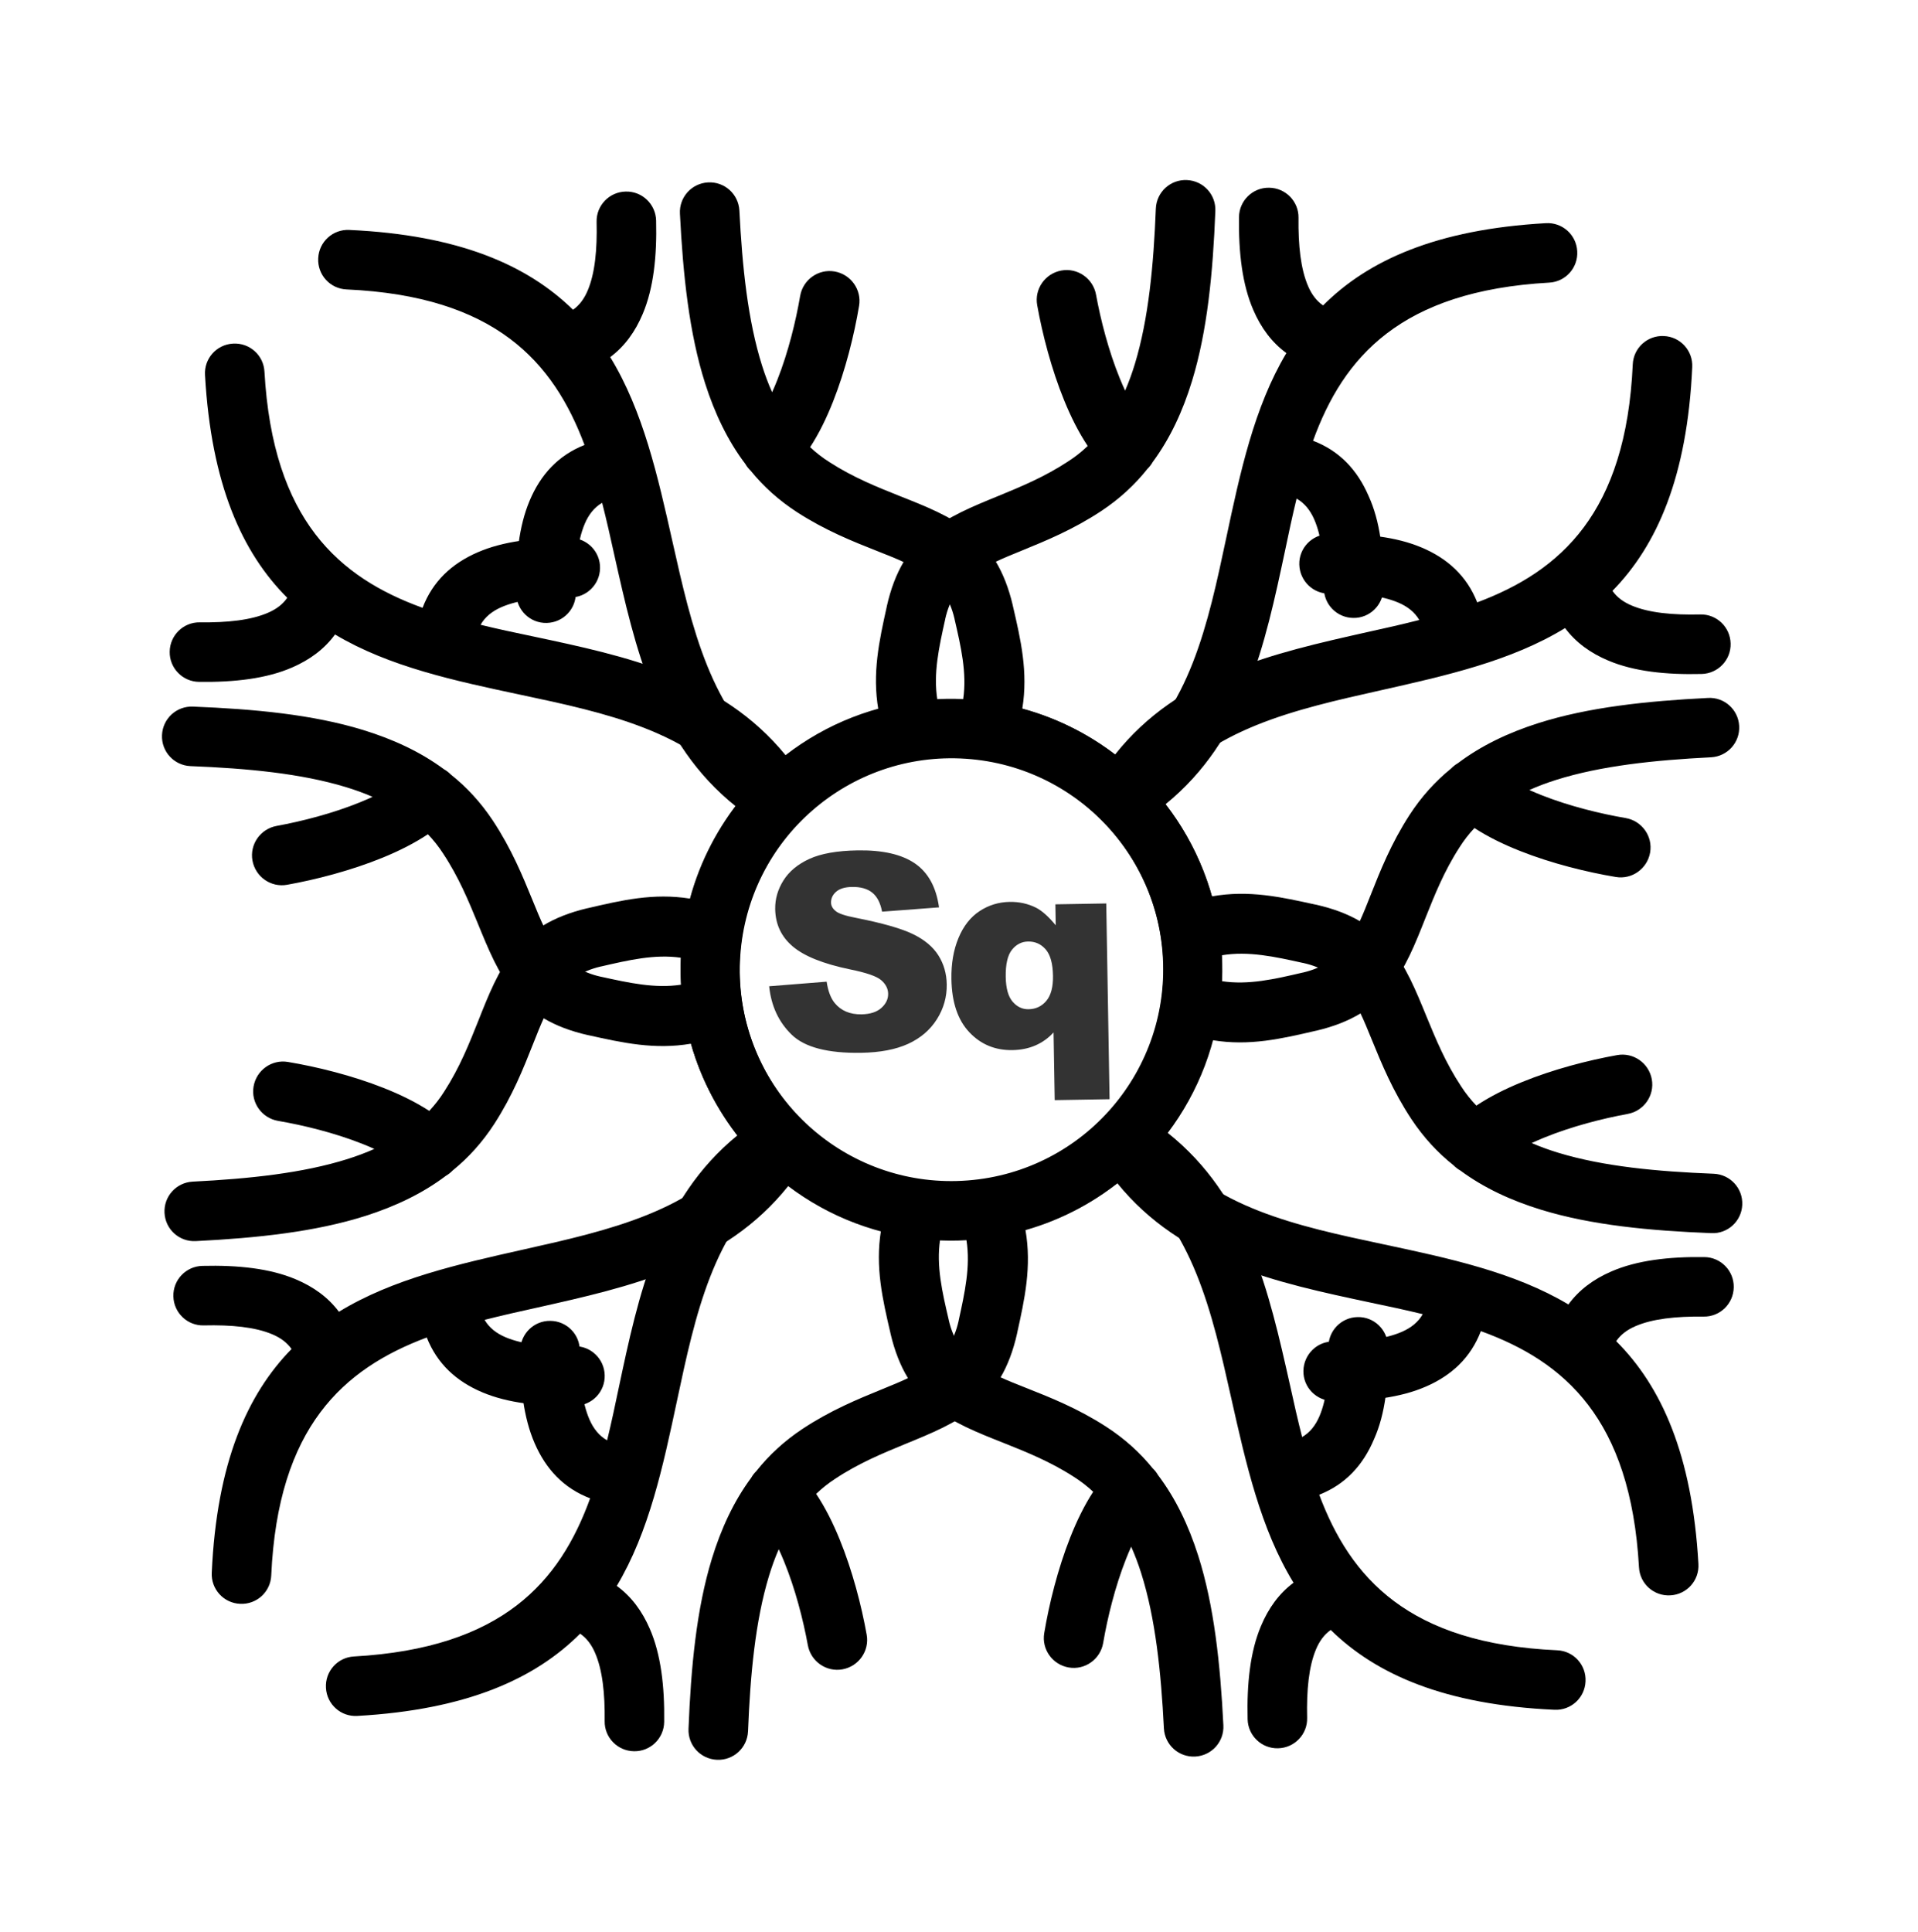 <?xml version="1.0" encoding="utf-8"?>
<svg viewBox="215.088 237.828 146.603 147.672" xmlns="http://www.w3.org/2000/svg">
  <g transform="matrix(-0.997, 0.078, -0.078, -0.997, 353.896, 368.385)">
    <path class="st0" d="M 26.29 87.89 C 26.4 86.64 27.51 85.71 28.76 85.83 C 30.01 85.94 30.94 87.05 30.82 88.3 C 30.63 90.4 30.68 92.22 31.15 93.57 C 31.4 94.29 31.79 94.87 32.37 95.26 C 32.79 93.98 33.18 92.67 33.56 91.36 C 35.65 84.3 37.75 77.2 44.17 72.76 C 42.04 69.51 40.8 65.62 40.8 61.45 C 40.8 60.6 40.85 59.76 40.95 58.94 C 38.95 58.47 36.91 58.78 34.74 59.11 L 34.72 59.11 C 31.54 59.59 30.46 61.8 29.1 64.59 C 28.21 66.41 27.23 68.41 25.66 70.47 C 24.65 71.79 23.5 72.88 22.21 73.77 C 22.04 73.92 21.86 74.04 21.67 74.13 C 19.78 75.34 17.64 76.16 15.3 76.71 C 11.37 77.63 6.91 77.75 2.22 77.62 C 0.97 77.6 -0.03 76.56 0 75.3 C 0.03 74.04 1.07 73.05 2.33 73.08 C 6.67 73.2 10.77 73.09 14.27 72.28 C 15 72.11 15.7 71.91 16.37 71.67 C 16.07 71.51 15.76 71.34 15.44 71.19 C 13.41 70.2 11.1 69.44 9.2 68.96 C 7.98 68.65 7.23 67.41 7.54 66.19 C 7.85 64.97 9.09 64.22 10.31 64.53 C 12.48 65.07 15.11 65.94 17.44 67.08 C 18.65 67.67 19.79 68.34 20.78 69.1 C 21.24 68.68 21.66 68.22 22.04 67.71 C 23.36 65.98 24.23 64.2 25.02 62.6 C 26.97 58.61 28.52 55.45 34.05 54.6 L 34.07 54.6 C 36.72 54.2 39.22 53.81 42.01 54.5 C 43.01 51.71 44.58 49.2 46.6 47.11 C 43.07 41.73 36.63 39.83 30.24 37.94 C 25.31 36.48 20.4 35.03 16.46 32.24 C 15.56 33.29 14.39 34.02 12.99 34.5 C 10.99 35.19 8.54 35.29 5.82 35.04 C 4.57 34.93 3.64 33.82 3.76 32.57 C 3.87 31.32 4.98 30.39 6.23 30.51 C 8.33 30.7 10.15 30.65 11.5 30.18 C 12.14 29.96 12.66 29.63 13.04 29.16 C 9.87 25.46 7.92 20.07 8.1 11.7 C 8.12 10.44 9.16 9.44 10.42 9.47 C 11.68 9.49 12.68 10.53 12.65 11.79 C 12.4 23.17 17.1 27.92 23.29 30.73 C 24.22 28.77 25.78 27.53 27.82 26.83 C 29.82 26.14 32.27 26.04 34.99 26.29 C 36.24 26.4 37.17 27.51 37.05 28.76 C 36.93 30.01 35.83 30.94 34.58 30.82 C 32.48 30.63 30.66 30.68 29.31 31.15 C 28.59 31.4 28.01 31.79 27.62 32.37 C 28.9 32.79 30.21 33.18 31.52 33.56 C 38.58 35.65 45.69 37.75 50.12 44.18 C 53.38 42.03 57.29 40.78 61.49 40.78 C 62.32 40.78 63.14 40.83 63.95 40.93 C 64.41 38.95 64.1 36.91 63.77 34.76 L 63.77 34.74 C 63.29 31.56 61.08 30.48 58.29 29.12 C 56.47 28.23 54.47 27.25 52.41 25.68 C 51.09 24.67 50 23.52 49.11 22.23 C 48.96 22.06 48.84 21.88 48.75 21.69 C 47.54 19.8 46.72 17.66 46.17 15.32 C 45.25 11.39 45.13 6.93 45.26 2.24 C 45.29 0.98 46.33 -0.01 47.59 0.02 C 48.85 0.05 49.84 1.09 49.81 2.35 C 49.69 6.69 49.8 10.79 50.61 14.29 C 50.78 15.02 50.98 15.72 51.22 16.39 C 51.38 16.09 51.55 15.78 51.7 15.46 C 52.69 13.43 53.45 11.12 53.93 9.22 C 54.24 8 55.48 7.25 56.7 7.56 C 57.92 7.87 58.67 9.11 58.36 10.33 C 57.82 12.5 56.95 15.13 55.81 17.46 C 55.22 18.67 54.55 19.81 53.79 20.8 C 54.21 21.26 54.67 21.68 55.18 22.06 C 56.91 23.38 58.69 24.25 60.29 25.04 C 64.28 26.99 67.44 28.54 68.29 34.07 L 68.29 34.09 C 68.69 36.72 69.07 39.22 68.4 41.98 C 71.2 42.97 73.73 44.56 75.83 46.58 C 81.17 43.04 83.06 36.63 84.95 30.25 C 86.41 25.32 87.86 20.41 90.65 16.47 C 89.6 15.57 88.87 14.4 88.39 13 C 87.7 11 87.6 8.55 87.85 5.83 C 87.96 4.58 89.07 3.65 90.32 3.77 C 91.57 3.88 92.5 4.99 92.38 6.24 C 92.19 8.34 92.24 10.16 92.71 11.51 C 92.93 12.15 93.26 12.67 93.73 13.05 C 97.43 9.88 102.82 7.93 111.19 8.11 C 112.45 8.13 113.45 9.17 113.42 10.43 C 113.4 11.69 112.36 12.69 111.1 12.66 C 99.72 12.41 94.97 17.11 92.16 23.3 C 94.12 24.23 95.36 25.79 96.06 27.83 C 96.75 29.83 96.85 32.28 96.6 35 C 96.49 36.25 95.38 37.18 94.13 37.06 C 92.88 36.95 91.95 35.84 92.07 34.59 C 92.26 32.49 92.21 30.67 91.74 29.31 C 91.49 28.59 91.1 28.01 90.52 27.62 C 90.1 28.9 89.71 30.21 89.33 31.52 C 87.25 38.56 85.16 45.65 78.77 50.08 C 80.92 53.34 82.18 57.25 82.18 61.45 C 82.18 62.3 82.13 63.13 82.03 63.95 C 84 64.39 86.01 64.08 88.15 63.76 L 88.17 63.76 C 91.35 63.28 92.43 61.07 93.79 58.28 C 94.68 56.46 95.66 54.46 97.23 52.4 C 98.24 51.08 99.39 49.99 100.68 49.1 C 100.85 48.95 101.03 48.83 101.22 48.74 C 103.11 47.53 105.25 46.71 107.59 46.16 C 111.52 45.24 115.98 45.12 120.67 45.25 C 121.93 45.28 122.92 46.32 122.89 47.58 C 122.86 48.84 121.82 49.83 120.56 49.8 C 116.22 49.68 112.12 49.79 108.62 50.6 C 107.89 50.77 107.19 50.97 106.52 51.21 C 106.82 51.37 107.13 51.54 107.45 51.69 C 109.48 52.68 111.79 53.44 113.69 53.92 C 114.91 54.23 115.66 55.47 115.35 56.69 C 115.04 57.91 113.8 58.66 112.58 58.35 C 110.41 57.81 107.78 56.94 105.45 55.8 C 104.24 55.21 103.1 54.54 102.11 53.78 C 101.65 54.2 101.23 54.66 100.85 55.17 C 99.53 56.9 98.66 58.68 97.87 60.28 C 95.92 64.27 94.37 67.43 88.84 68.28 L 88.82 68.28 C 86.2 68.68 83.72 69.06 80.98 68.4 C 79.98 71.21 78.38 73.74 76.35 75.84 C 79.89 81.16 86.3 83.06 92.67 84.94 C 97.6 86.4 102.51 87.85 106.45 90.64 C 107.35 89.59 108.52 88.86 109.92 88.38 C 111.92 87.69 114.37 87.59 117.09 87.84 C 118.34 87.95 119.27 89.06 119.15 90.31 C 119.04 91.56 117.93 92.49 116.68 92.37 C 114.58 92.18 112.76 92.23 111.41 92.7 C 110.77 92.92 110.25 93.25 109.87 93.72 C 113.04 97.42 114.99 102.81 114.81 111.18 C 114.79 112.44 113.75 113.44 112.49 113.41 C 111.23 113.39 110.23 112.35 110.26 111.09 C 110.51 99.71 105.81 94.96 99.62 92.15 C 98.69 94.11 97.13 95.35 95.09 96.05 C 93.09 96.74 90.64 96.84 87.92 96.59 C 86.67 96.48 85.74 95.37 85.86 94.12 C 85.97 92.87 87.08 91.94 88.33 92.06 C 90.43 92.25 92.25 92.2 93.61 91.73 C 94.33 91.48 94.91 91.09 95.3 90.51 C 94.02 90.09 92.71 89.7 91.4 89.32 C 84.36 87.24 77.28 85.15 72.84 78.76 C 69.59 80.89 65.7 82.13 61.52 82.13 C 60.66 82.13 59.8 82.08 58.97 81.97 C 58.52 83.95 58.83 85.98 59.15 88.12 L 59.15 88.14 C 59.63 91.32 61.84 92.4 64.63 93.76 C 66.45 94.65 68.45 95.63 70.51 97.2 C 71.83 98.21 72.92 99.36 73.81 100.65 C 73.96 100.82 74.08 101 74.17 101.19 C 75.38 103.08 76.2 105.22 76.75 107.56 C 77.67 111.49 77.79 115.95 77.66 120.64 C 77.63 121.9 76.59 122.89 75.33 122.86 C 74.07 122.83 73.08 121.79 73.11 120.53 C 73.23 116.19 73.12 112.09 72.31 108.59 C 72.14 107.86 71.94 107.16 71.7 106.49 C 71.54 106.79 71.37 107.1 71.22 107.42 C 70.23 109.45 69.47 111.76 68.99 113.66 C 68.68 114.88 67.44 115.63 66.22 115.32 C 65 115.01 64.25 113.77 64.56 112.55 C 65.1 110.38 65.97 107.75 67.11 105.42 C 67.7 104.21 68.37 103.07 69.13 102.08 C 68.71 101.62 68.25 101.2 67.74 100.82 C 66.01 99.5 64.23 98.63 62.63 97.84 C 58.64 95.89 55.48 94.34 54.63 88.81 L 54.63 88.79 C 54.23 86.15 53.85 83.66 54.52 80.9 C 51.73 79.9 49.21 78.31 47.13 76.28 C 41.77 79.81 39.87 86.24 37.98 92.63 C 36.52 97.56 35.07 102.47 32.28 106.41 C 33.33 107.31 34.06 108.48 34.54 109.88 C 35.23 111.88 35.33 114.33 35.08 117.05 C 34.97 118.3 33.86 119.23 32.61 119.11 C 31.36 119 30.43 117.89 30.55 116.64 C 30.74 114.54 30.69 112.72 30.22 111.36 C 30 110.72 29.67 110.2 29.2 109.82 C 25.5 112.99 20.11 114.94 11.74 114.76 C 10.48 114.74 9.48 113.7 9.51 112.44 C 9.53 111.18 10.57 110.18 11.83 110.21 C 23.21 110.46 27.96 105.76 30.77 99.57 C 28.81 98.64 27.57 97.08 26.87 95.04 C 26.14 93.06 26.04 90.61 26.29 87.89 Z M 72.93 50.01 C 70 47.08 65.95 45.27 61.48 45.27 C 57.01 45.27 52.96 47.08 50.03 50.01 C 47.1 52.94 45.29 56.99 45.29 61.46 C 45.29 65.93 47.1 69.98 50.03 72.91 C 52.96 75.84 57.01 77.65 61.48 77.65 C 65.95 77.65 70 75.84 72.93 72.91 C 75.86 69.98 77.67 65.93 77.67 61.46 C 77.67 56.99 75.86 52.93 72.93 50.01 Z" style="clip-rule: evenodd; fill-rule: evenodd;"/>
  </g>
  <g transform="matrix(-0.998, -0.067, -0.067, 0.998, 353.303, 254.758)">
    <path class="st0" d="M 26.29 87.89 C 26.4 86.64 27.51 85.71 28.76 85.83 C 30.01 85.94 30.94 87.05 30.82 88.3 C 30.63 90.4 30.68 92.22 31.15 93.57 C 31.4 94.29 31.79 94.87 32.37 95.26 C 32.79 93.98 33.18 92.67 33.56 91.36 C 35.65 84.3 37.75 77.2 44.17 72.76 C 42.04 69.51 40.8 65.62 40.8 61.45 C 40.8 60.6 40.85 59.76 40.95 58.94 C 38.95 58.47 36.91 58.78 34.74 59.11 L 34.72 59.11 C 31.54 59.59 30.46 61.8 29.1 64.59 C 28.21 66.41 27.23 68.41 25.66 70.47 C 24.65 71.79 23.5 72.88 22.21 73.77 C 22.04 73.92 21.86 74.04 21.67 74.13 C 19.78 75.34 17.64 76.16 15.3 76.71 C 11.37 77.63 6.91 77.75 2.22 77.62 C 0.97 77.6 -0.03 76.56 0 75.3 C 0.03 74.04 1.07 73.05 2.33 73.08 C 6.67 73.2 10.77 73.09 14.27 72.28 C 15 72.11 15.7 71.91 16.37 71.67 C 16.07 71.51 15.76 71.34 15.44 71.19 C 13.41 70.2 11.1 69.44 9.2 68.96 C 7.98 68.65 7.23 67.41 7.54 66.19 C 7.85 64.97 9.09 64.22 10.31 64.53 C 12.48 65.07 15.11 65.94 17.44 67.08 C 18.65 67.67 19.79 68.34 20.78 69.1 C 21.24 68.68 21.66 68.22 22.04 67.71 C 23.36 65.98 24.23 64.2 25.02 62.6 C 26.97 58.61 28.52 55.45 34.05 54.6 L 34.07 54.6 C 36.72 54.2 39.22 53.81 42.01 54.5 C 43.01 51.71 44.58 49.2 46.6 47.11 C 43.07 41.73 36.63 39.83 30.24 37.94 C 25.31 36.48 20.4 35.03 16.46 32.24 C 15.56 33.29 14.39 34.02 12.99 34.5 C 10.99 35.19 8.54 35.29 5.82 35.04 C 4.57 34.93 3.64 33.82 3.76 32.57 C 3.87 31.32 4.98 30.39 6.23 30.51 C 8.33 30.7 10.15 30.65 11.5 30.18 C 12.14 29.96 12.66 29.63 13.04 29.16 C 9.87 25.46 7.92 20.07 8.1 11.7 C 8.12 10.44 9.16 9.44 10.42 9.47 C 11.68 9.49 12.68 10.53 12.65 11.79 C 12.4 23.17 17.1 27.92 23.29 30.73 C 24.22 28.77 25.78 27.53 27.82 26.83 C 29.82 26.14 32.27 26.04 34.99 26.29 C 36.24 26.4 37.17 27.51 37.05 28.76 C 36.93 30.01 35.83 30.94 34.58 30.82 C 32.48 30.63 30.66 30.68 29.31 31.15 C 28.59 31.4 28.01 31.79 27.62 32.37 C 28.9 32.79 30.21 33.18 31.52 33.56 C 38.58 35.65 45.69 37.75 50.12 44.18 C 53.38 42.03 57.29 40.78 61.49 40.78 C 62.32 40.78 63.14 40.83 63.95 40.93 C 64.41 38.95 64.1 36.91 63.77 34.76 L 63.77 34.74 C 63.29 31.56 61.08 30.48 58.29 29.12 C 56.47 28.23 54.47 27.25 52.41 25.68 C 51.09 24.67 50 23.52 49.11 22.23 C 48.96 22.06 48.84 21.88 48.75 21.69 C 47.54 19.8 46.72 17.66 46.17 15.32 C 45.25 11.39 45.13 6.93 45.26 2.24 C 45.29 0.98 46.33 -0.01 47.59 0.02 C 48.85 0.05 49.84 1.09 49.81 2.35 C 49.69 6.69 49.8 10.79 50.61 14.29 C 50.78 15.02 50.98 15.72 51.22 16.39 C 51.38 16.09 51.55 15.78 51.7 15.46 C 52.69 13.43 53.45 11.12 53.93 9.22 C 54.24 8 55.48 7.25 56.7 7.56 C 57.92 7.87 58.67 9.11 58.36 10.33 C 57.82 12.5 56.95 15.13 55.81 17.46 C 55.22 18.67 54.55 19.81 53.79 20.8 C 54.21 21.26 54.67 21.68 55.18 22.06 C 56.91 23.38 58.69 24.25 60.29 25.04 C 64.28 26.99 67.44 28.54 68.29 34.07 L 68.29 34.09 C 68.69 36.72 69.07 39.22 68.4 41.98 C 71.2 42.97 73.73 44.56 75.83 46.58 C 81.17 43.04 83.06 36.63 84.95 30.25 C 86.41 25.32 87.86 20.41 90.65 16.47 C 89.6 15.57 88.87 14.4 88.39 13 C 87.7 11 87.6 8.55 87.85 5.83 C 87.96 4.58 89.07 3.65 90.32 3.77 C 91.57 3.88 92.5 4.99 92.38 6.24 C 92.19 8.34 92.24 10.16 92.71 11.51 C 92.93 12.15 93.26 12.67 93.73 13.05 C 97.43 9.88 102.82 7.93 111.19 8.11 C 112.45 8.13 113.45 9.17 113.42 10.43 C 113.4 11.69 112.36 12.69 111.1 12.66 C 99.72 12.41 94.97 17.11 92.16 23.3 C 94.12 24.23 95.36 25.79 96.06 27.83 C 96.75 29.83 96.85 32.28 96.6 35 C 96.49 36.25 95.38 37.18 94.13 37.06 C 92.88 36.95 91.95 35.84 92.07 34.59 C 92.26 32.49 92.21 30.67 91.74 29.31 C 91.49 28.59 91.1 28.01 90.52 27.62 C 90.1 28.9 89.71 30.21 89.33 31.52 C 87.25 38.56 85.16 45.65 78.77 50.08 C 80.92 53.34 82.18 57.25 82.18 61.45 C 82.18 62.3 82.13 63.13 82.03 63.95 C 84 64.39 86.01 64.08 88.15 63.76 L 88.17 63.76 C 91.35 63.28 92.43 61.07 93.79 58.28 C 94.68 56.46 95.66 54.46 97.23 52.4 C 98.24 51.08 99.39 49.99 100.68 49.1 C 100.85 48.95 101.03 48.83 101.22 48.74 C 103.11 47.53 105.25 46.71 107.59 46.16 C 111.52 45.24 115.98 45.12 120.67 45.25 C 121.93 45.28 122.92 46.32 122.89 47.58 C 122.86 48.84 121.82 49.83 120.56 49.8 C 116.22 49.68 112.12 49.79 108.62 50.6 C 107.89 50.77 107.19 50.97 106.52 51.21 C 106.82 51.37 107.13 51.54 107.45 51.69 C 109.48 52.68 111.79 53.44 113.69 53.92 C 114.91 54.23 115.66 55.47 115.35 56.69 C 115.04 57.91 113.8 58.66 112.58 58.35 C 110.41 57.81 107.78 56.94 105.45 55.8 C 104.24 55.21 103.1 54.54 102.11 53.78 C 101.65 54.2 101.23 54.66 100.85 55.17 C 99.53 56.9 98.66 58.68 97.87 60.28 C 95.92 64.27 94.37 67.43 88.84 68.28 L 88.82 68.28 C 86.2 68.68 83.72 69.06 80.98 68.4 C 79.98 71.21 78.38 73.74 76.35 75.84 C 79.89 81.16 86.3 83.06 92.67 84.94 C 97.6 86.4 102.51 87.85 106.45 90.64 C 107.35 89.59 108.52 88.86 109.92 88.38 C 111.92 87.69 114.37 87.59 117.09 87.84 C 118.34 87.95 119.27 89.06 119.15 90.31 C 119.04 91.56 117.93 92.49 116.68 92.37 C 114.58 92.18 112.76 92.23 111.41 92.7 C 110.77 92.92 110.25 93.25 109.87 93.72 C 113.04 97.42 114.99 102.81 114.81 111.18 C 114.79 112.44 113.75 113.44 112.49 113.41 C 111.23 113.39 110.23 112.35 110.26 111.09 C 110.51 99.71 105.81 94.96 99.62 92.15 C 98.69 94.11 97.13 95.35 95.09 96.05 C 93.09 96.74 90.64 96.84 87.92 96.59 C 86.67 96.48 85.74 95.37 85.86 94.12 C 85.97 92.87 87.08 91.94 88.33 92.06 C 90.43 92.25 92.25 92.2 93.61 91.73 C 94.33 91.48 94.91 91.09 95.3 90.51 C 94.02 90.09 92.71 89.7 91.4 89.32 C 84.36 87.24 77.28 85.15 72.84 78.76 C 69.59 80.89 65.7 82.13 61.52 82.13 C 60.66 82.13 59.8 82.08 58.97 81.97 C 58.52 83.95 58.83 85.98 59.15 88.12 L 59.15 88.14 C 59.63 91.32 61.84 92.4 64.63 93.76 C 66.45 94.65 68.45 95.63 70.51 97.2 C 71.83 98.21 72.92 99.36 73.81 100.65 C 73.96 100.82 74.08 101 74.17 101.19 C 75.38 103.08 76.2 105.22 76.75 107.56 C 77.67 111.49 77.79 115.95 77.66 120.64 C 77.63 121.9 76.59 122.89 75.33 122.86 C 74.07 122.83 73.08 121.79 73.11 120.53 C 73.23 116.19 73.12 112.09 72.31 108.59 C 72.14 107.86 71.94 107.16 71.7 106.49 C 71.54 106.79 71.37 107.1 71.22 107.42 C 70.23 109.45 69.47 111.76 68.99 113.66 C 68.68 114.88 67.44 115.63 66.22 115.32 C 65 115.01 64.25 113.77 64.56 112.55 C 65.1 110.38 65.97 107.75 67.11 105.42 C 67.7 104.21 68.37 103.07 69.13 102.08 C 68.71 101.62 68.25 101.2 67.74 100.82 C 66.01 99.5 64.23 98.63 62.63 97.84 C 58.64 95.89 55.48 94.34 54.63 88.81 L 54.63 88.79 C 54.23 86.15 53.85 83.66 54.52 80.9 C 51.73 79.9 49.21 78.31 47.13 76.28 C 41.77 79.81 39.87 86.24 37.98 92.63 C 36.52 97.56 35.07 102.47 32.28 106.41 C 33.33 107.31 34.06 108.48 34.54 109.88 C 35.23 111.88 35.33 114.33 35.08 117.05 C 34.97 118.3 33.86 119.23 32.61 119.11 C 31.36 119 30.43 117.89 30.55 116.64 C 30.74 114.54 30.69 112.72 30.22 111.36 C 30 110.72 29.67 110.2 29.2 109.82 C 25.5 112.99 20.11 114.94 11.74 114.76 C 10.48 114.74 9.48 113.7 9.51 112.44 C 9.53 111.18 10.57 110.18 11.83 110.21 C 23.21 110.46 27.96 105.76 30.77 99.57 C 28.81 98.64 27.57 97.08 26.87 95.04 C 26.14 93.06 26.04 90.61 26.29 87.89 Z M 72.93 50.01 C 70 47.08 65.95 45.27 61.48 45.27 C 57.01 45.27 52.96 47.08 50.03 50.01 C 47.1 52.94 45.29 56.99 45.29 61.46 C 45.29 65.93 47.1 69.98 50.03 72.91 C 52.96 75.84 57.01 77.65 61.48 77.65 C 65.95 77.65 70 75.84 72.93 72.91 C 75.86 69.98 77.67 65.93 77.67 61.46 C 77.67 56.99 75.86 52.93 72.93 50.01 Z" style="clip-rule: evenodd; fill-rule: evenodd;"/>
  </g>
  <path d="M 274.888 312.255 L 279.286 311.979 Q 279.429 313.051 279.868 313.612 Q 280.582 314.52 281.909 314.52 Q 282.899 314.52 283.434 314.056 Q 283.97 313.591 283.97 312.979 Q 283.97 312.397 283.46 311.938 Q 282.95 311.479 281.092 311.071 Q 278.051 310.387 276.755 309.254 Q 275.449 308.121 275.449 306.366 Q 275.449 305.213 276.117 304.187 Q 276.786 303.162 278.128 302.575 Q 279.47 301.988 281.807 301.988 Q 284.674 301.988 286.179 303.055 Q 287.685 304.121 287.97 306.448 L 283.613 306.703 Q 283.439 305.693 282.883 305.233 Q 282.327 304.774 281.347 304.774 Q 280.541 304.774 280.133 305.116 Q 279.725 305.458 279.725 305.948 Q 279.725 306.305 280.062 306.591 Q 280.388 306.887 281.613 307.142 Q 284.644 307.795 285.955 308.463 Q 287.266 309.132 287.863 310.122 Q 288.46 311.112 288.46 312.336 Q 288.46 313.775 287.664 314.99 Q 286.868 316.204 285.44 316.832 Q 284.011 317.459 281.837 317.459 Q 278.021 317.459 276.551 315.99 Q 275.081 314.52 274.888 312.255 Z M 300.753 321.327 L 296.559 321.327 L 296.559 316.153 Q 295.947 316.796 295.156 317.122 Q 294.365 317.449 293.396 317.449 Q 291.416 317.449 290.12 316.025 Q 288.824 314.602 288.824 311.948 Q 288.824 310.173 289.416 308.815 Q 290.007 307.458 291.059 306.79 Q 292.11 306.121 293.375 306.121 Q 294.467 306.121 295.386 306.601 Q 296.059 306.958 296.865 307.968 L 296.865 306.366 L 300.753 306.366 Z M 296.59 311.816 Q 296.59 310.418 296.064 309.795 Q 295.539 309.173 294.732 309.173 Q 293.987 309.173 293.482 309.79 Q 292.977 310.407 292.977 311.857 Q 292.977 313.153 293.472 313.75 Q 293.967 314.347 294.681 314.347 Q 295.518 314.347 296.054 313.724 Q 296.59 313.102 296.59 311.816 Z" transform="matrix(1, -0.017, 0.017, 1, -6.317, 5.624)" style="fill: rgb(51, 51, 51); white-space: pre;"/>
</svg>